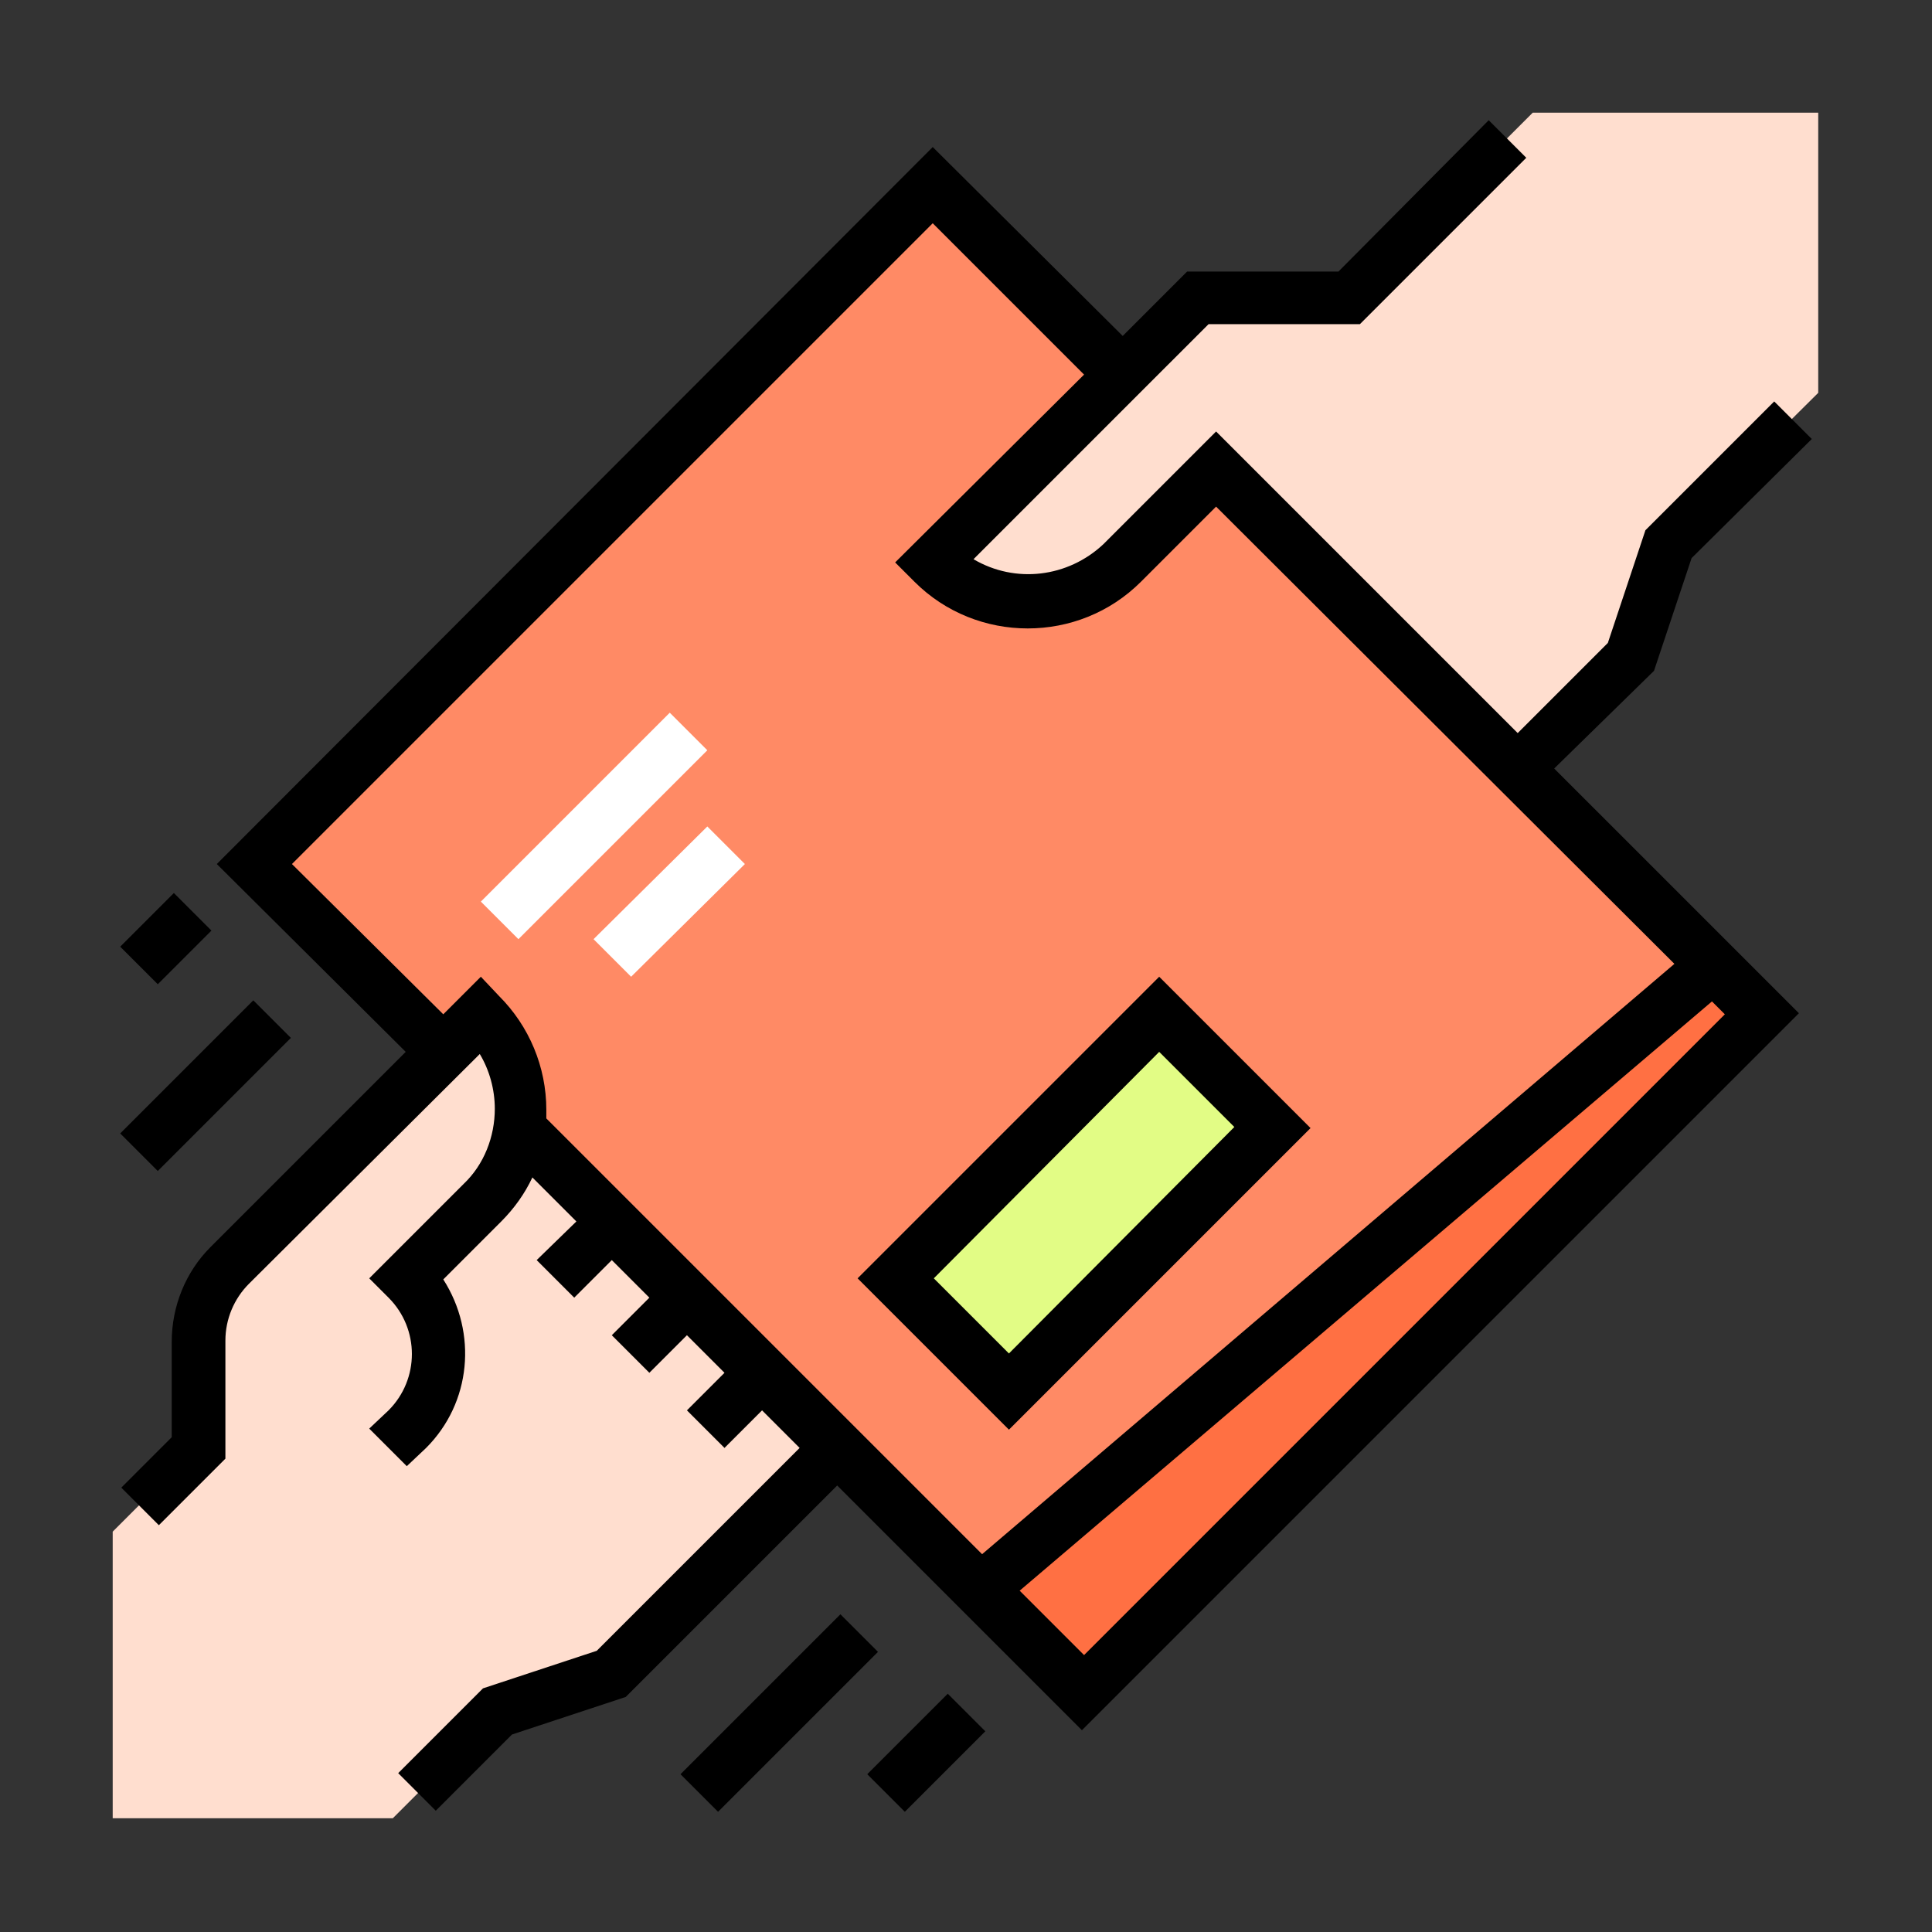 <svg width="18" height="18" viewBox="0 0 18 18" fill="none" xmlns="http://www.w3.org/2000/svg">
                                    <rect x="0" y="0" width="18" height="18" fill="#333333" stroke="none"/>
                                    <path d="M2.37 8.05L8.69 1.73L16.42 9.46L10.1 15.78L2.37 8.05Z" fill="#FF8A65"/>
                                    <path d="M9.13 14.81L10.09 15.77L16.41 9.45L15.95 8.99L9.13 14.81Z" fill="#FF7043"/>
                                    <path d="M8.34 11.91L10.8 9.45L11.85 10.5L9.4 12.97L8.34 11.91Z" fill="#E2FC85"/>
                                    <path d="M4.84 10.33C4.84 10 4.71 9.68 4.48 9.45L2.13 11.79C1.94 11.98 1.84 12.23 1.84 12.49V13.48L1.05 14.27V16.94H3.66L4.66 15.94L5.72 15.59L7.83 13.48L4.84 10.49C4.84 10.45 4.84 10.39 4.84 10.33Z" fill="#FFDECF"/>
                                    <path d="M16.95 1.05H14.28L12.55 2.78H11.15L8.69 5.24C9.17 5.72 9.96 5.72 10.44 5.24L11.32 4.36L14.13 7.17L15.18 6.11L15.53 5.06L16.94 3.66V1.05H16.95Z" fill="#FFDECF"/>
                                    <path d="M4.48 8.4L6.24 6.64L6.59 6.99L4.83 8.75L4.48 8.4Z" fill="white"/>
                                    <path d="M5.53 8.75L6.59 7.7L6.94 8.05L5.88 9.1L5.53 8.75Z" fill="white"/>
                                    <path d="M7.99 11.91L9.4 13.32L12.21 10.51L10.8 9.1L7.99 11.91ZM9.4 12.61L8.7 11.91L10.8 9.8L11.5 10.5L9.4 12.61Z" fill="black"/>
                                    <path d="M6.34 16.53L7.83 15.04L8.18 15.39L6.69 16.88L6.34 16.53Z" fill="black"/>
                                    <path d="M8.08 16.53L8.83 15.78L9.18 16.13L8.43 16.88L8.08 16.53Z" fill="black"/>
                                    <path d="M15.41 6.25L15.76 5.2L16.88 4.09L16.53 3.74L15.33 4.94L14.98 5.99L14.14 6.83L11.33 4.02L10.28 5.07C9.95 5.38 9.46 5.44 9.07 5.21L11.26 3.02H12.67L14.22 1.47L13.87 1.12L12.47 2.53H11.06L10.46 3.13L8.69 1.37L2.02 8.05L3.78 9.8L1.96 11.62C1.73 11.85 1.6 12.17 1.6 12.5V13.39L1.13 13.86L1.48 14.21L2.1 13.59V12.49C2.1 12.29 2.18 12.1 2.32 11.96L4.47 9.82C4.56 9.97 4.61 10.15 4.61 10.33C4.61 10.59 4.51 10.85 4.32 11.03L3.44 11.91L3.62 12.09C3.91 12.38 3.91 12.85 3.62 13.14L3.44 13.31L3.79 13.66L3.97 13.49C4.39 13.07 4.45 12.42 4.13 11.92L4.67 11.38C4.79 11.26 4.89 11.12 4.96 10.97L5.37 11.38L5 11.74L5.35 12.09L5.7 11.74L6.05 12.09L5.7 12.44L6.05 12.79L6.4 12.44L6.75 12.79L6.4 13.14L6.75 13.49L7.1 13.14L7.45 13.49L5.56 15.38L4.5 15.73L3.71 16.52L4.06 16.87L4.77 16.16L5.83 15.81L7.8 13.84L10.08 16.12L16.76 9.44L14.48 7.16L15.41 6.25ZM16.07 9.45L10.1 15.42L9.5 14.82L15.95 9.33L16.07 9.45ZM15.6 8.98L9.15 14.48L5.09 10.42C5.09 10.39 5.09 10.37 5.09 10.34C5.09 9.94 4.93 9.56 4.65 9.28L4.48 9.1L4.13 9.45L2.72 8.05L8.69 2.08L10.1 3.49L8.34 5.24L8.52 5.42C9.1 6 10.05 6 10.63 5.42L11.33 4.72L15.6 8.98Z" fill="black"/>
                                    <path d="M1.12 10.56L2.36 9.32L2.71 9.67L1.47 10.91L1.12 10.56Z" fill="black"/>
                                    <path d="M1.12 8.82L1.62 8.32L1.97 8.67L1.47 9.17L1.12 8.82Z" fill="black"/>
                                    </svg>